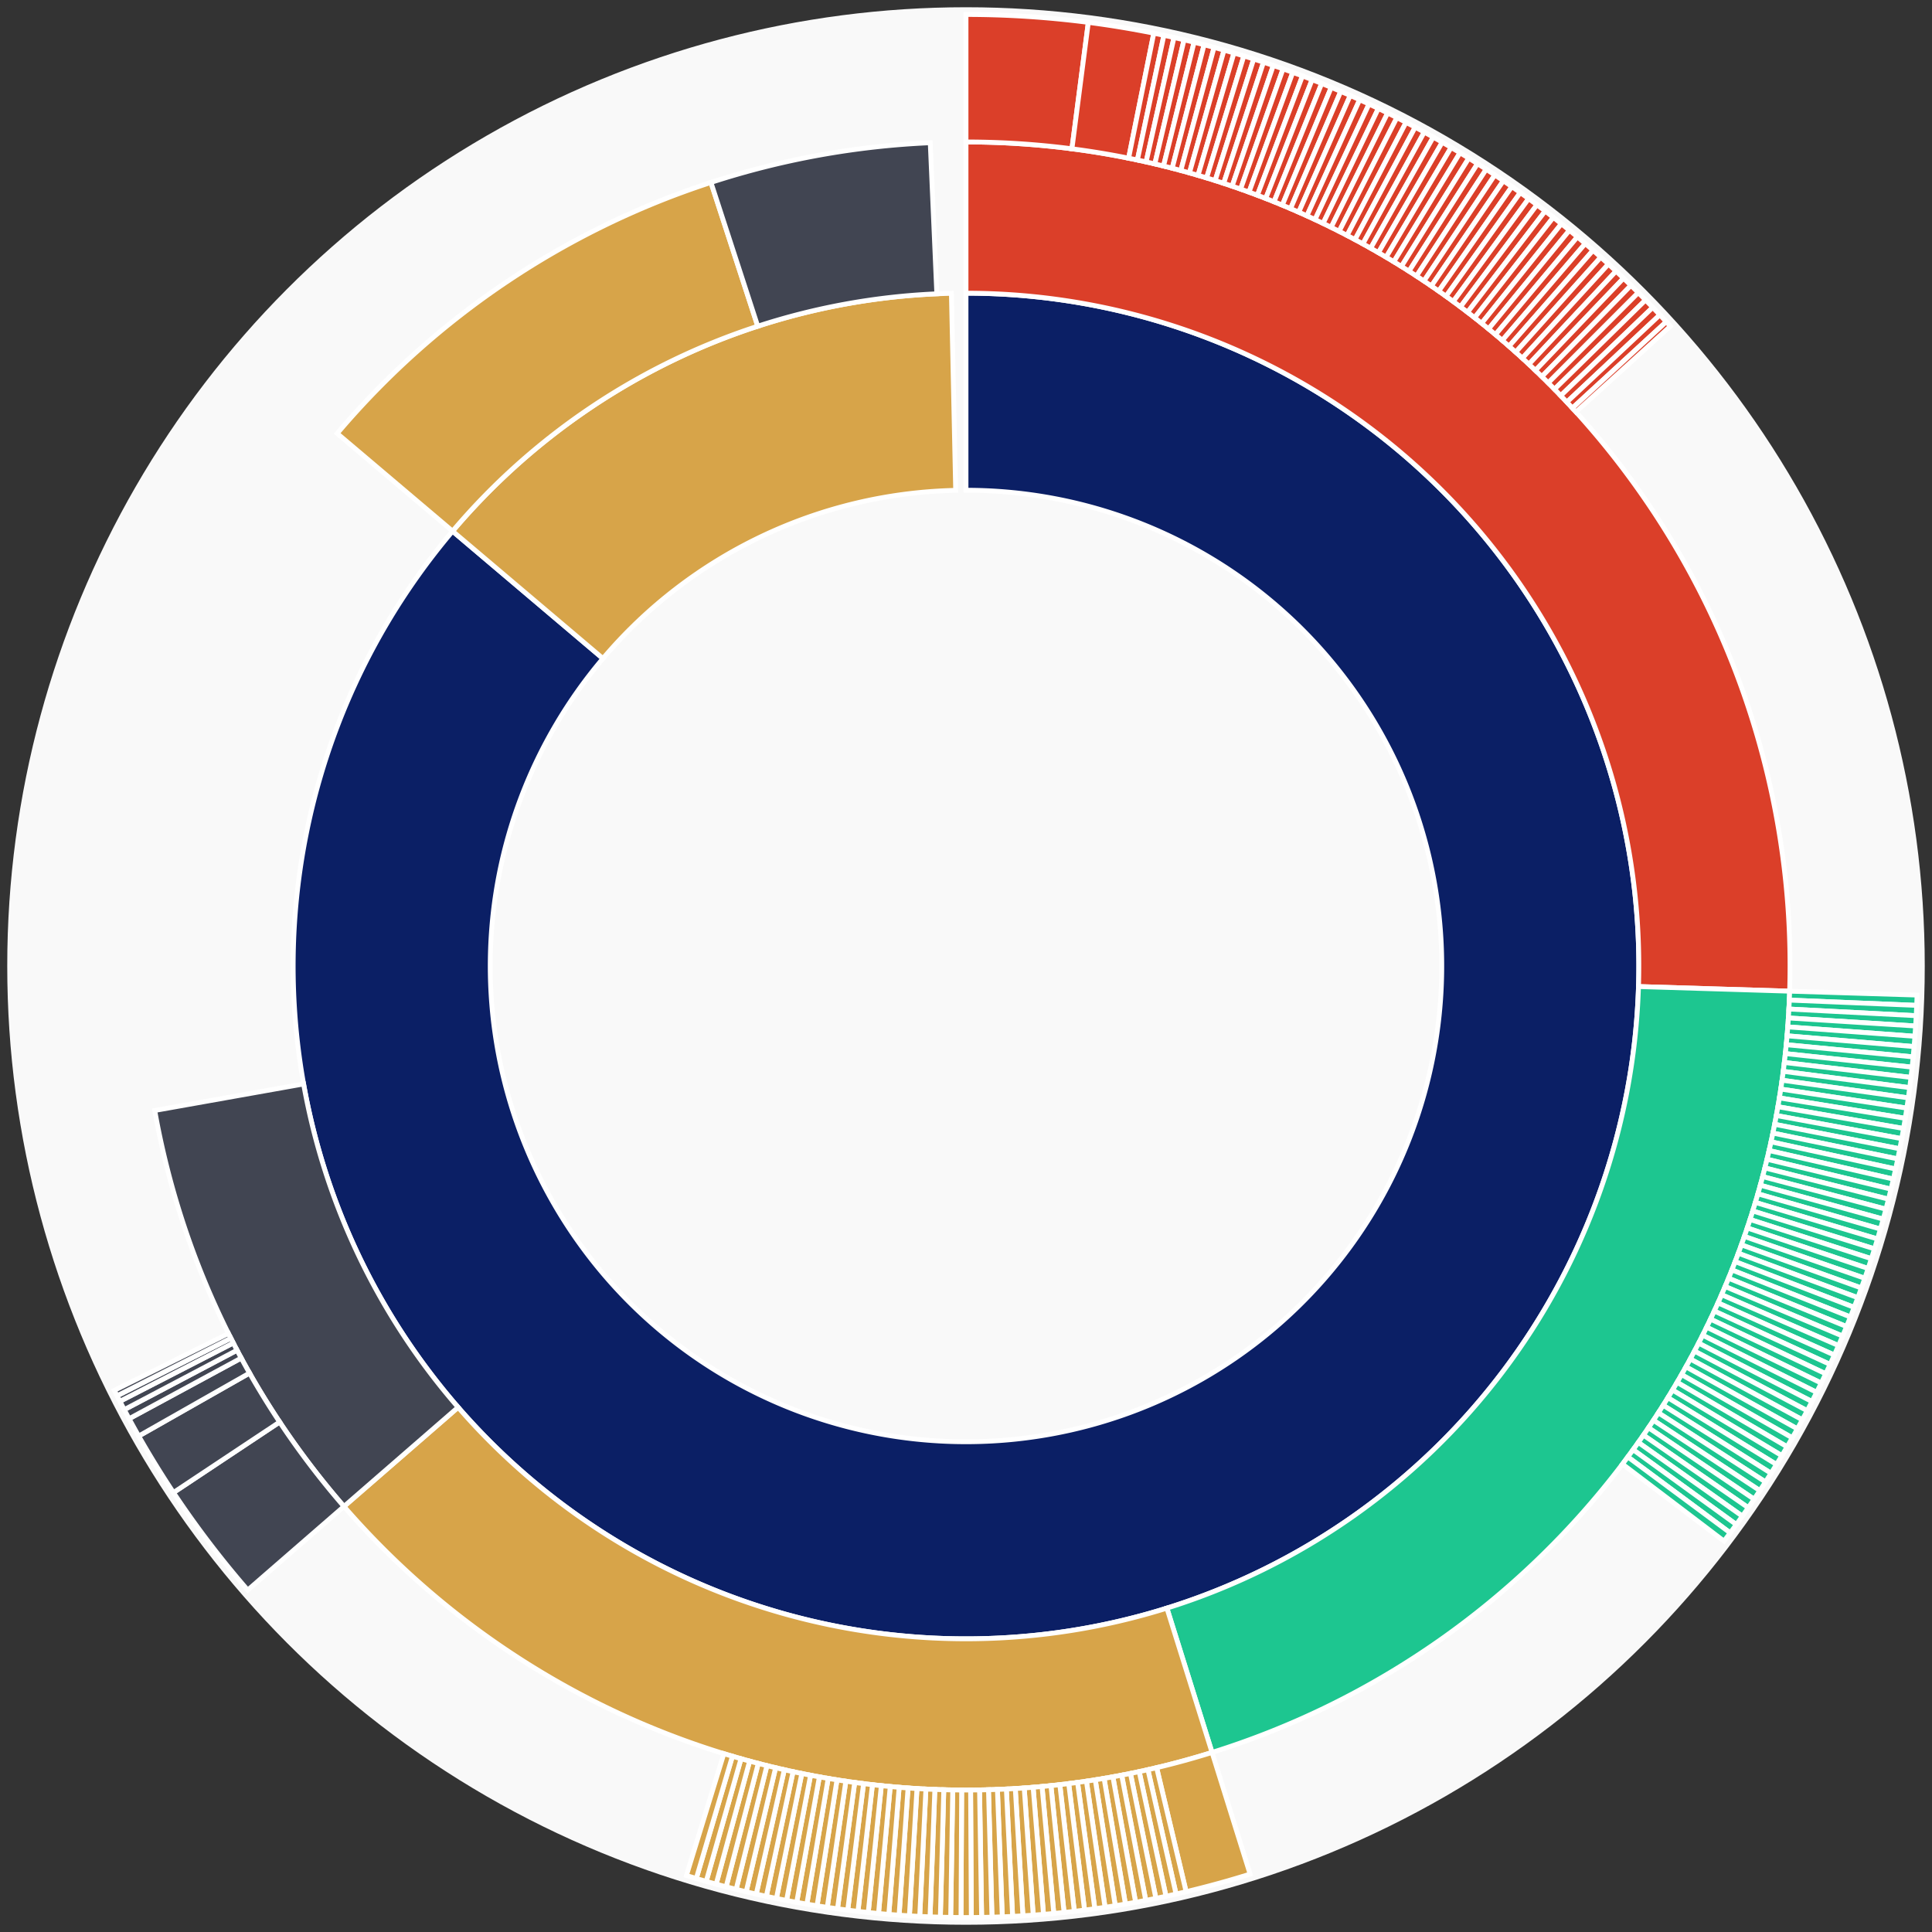 <svg xmlns="http://www.w3.org/2000/svg" width="400" height="400" id="block-7907925"><rect width="100%" height="100%" fill="#333333" stroke="none"/><g id="burst-container" transform="translate(200,200)"><circle r="197" style="fill: #f9f9f9; stroke: #f9f9f9; stroke-width: 3; opacity: 1;" id="circle-base"></circle><path display="none" d="M6.031385485800715e-15,-98.5A98.5,98.5,0,1,1,-6.031385485800715e-15,98.5A98.5,98.5,0,1,1,6.031385485800715e-15,-98.5Z" fill-rule="evenodd" id="p-type-root" style="stroke: #fff; opacity: 1;"></path><path d="M8.529667153919608e-15,-139.3A139.3,139.3,0,1,1,-106.299,-90.027L-75.165,-63.659A98.5,98.5,0,1,0,6.031385485800715e-15,-98.5Z" fill-rule="evenodd" style="fill: #0B1F65; stroke: #fff; opacity: 1;" id="p-type-data"></path><path d="M-106.299,-90.027A139.3,139.3,0,0,1,-3.023,-139.267L-2.138,-98.477A98.5,98.5,0,0,0,-75.165,-63.659Z" fill-rule="evenodd" style="fill: #D7A449; stroke: #fff; opacity: 1;" id="p-type-value"></path><path d="M1.0446666101440332e-14,-170.607A170.607,170.607,0,0,1,170.527,5.212L139.235,4.255A139.3,139.3,0,0,0,8.529667153919608e-15,-139.3Z" fill-rule="evenodd" style="fill: #DB3F29; stroke: #fff; opacity: 1;" id="p-type-functions"></path><path d="M170.527,5.212A170.607,170.607,0,0,1,50.941,162.824L41.593,132.946A139.3,139.3,0,0,0,139.235,4.255Z" fill-rule="evenodd" style="fill: #1DC690; stroke: #fff; opacity: 1;" id="p-type-logs"></path><path d="M50.941,162.824A170.607,170.607,0,0,1,-128.786,111.897L-105.153,91.364A139.3,139.3,0,0,0,41.593,132.946Z" fill-rule="evenodd" style="fill: #D7A449; stroke: #fff; opacity: 1;" id="p-type-tokenTransfers"></path><path d="M-128.786,111.897A170.607,170.607,0,0,1,-167.964,29.912L-137.142,24.423A139.3,139.3,0,0,0,-105.153,91.364Z" fill-rule="evenodd" style="fill: #414552; stroke: #fff; opacity: 1;" id="p-type-ether"></path><path d="M-130.19,-110.26A170.607,170.607,0,0,1,-52.806,-162.229L-43.116,-132.46A139.3,139.3,0,0,0,-106.299,-90.027Z" fill-rule="evenodd" style="fill: #D7A449; stroke: #fff; opacity: 1;" id="p-type-tokenTransfers"></path><path d="M-52.806,-162.229A170.607,170.607,0,0,1,-7.403,-170.446L-6.044,-139.169A139.3,139.3,0,0,0,-43.116,-132.46Z" fill-rule="evenodd" style="fill: #414552; stroke: #fff; opacity: 1;" id="p-type-ether"></path><path d="M1.206277097160143e-14,-197A197,197,0,0,1,25.325,-195.365L21.932,-169.191A170.607,170.607,0,0,0,1.0446666101440332e-14,-170.607Z" fill-rule="evenodd" style="fill: #DB3F29; stroke: #fff; opacity: 1;" id="p-type-functions"></path><path d="M25.325,-195.365A197,197,0,0,1,38.879,-193.125L33.67,-167.251A170.607,170.607,0,0,0,21.932,-169.191Z" fill-rule="evenodd" style="fill: #DB3F29; stroke: #fff; opacity: 1;" id="p-type-functions"></path><path d="M38.879,-193.125A197,197,0,0,1,40.972,-192.692L35.483,-166.876A170.607,170.607,0,0,0,33.67,-167.251Z" fill-rule="evenodd" style="fill: #DB3F29; stroke: #fff; opacity: 1;" id="p-type-functions"></path><path d="M40.972,-192.692A197,197,0,0,1,43.061,-192.236L37.292,-166.481A170.607,170.607,0,0,0,35.483,-166.876Z" fill-rule="evenodd" style="fill: #DB3F29; stroke: #fff; opacity: 1;" id="p-type-functions"></path><path d="M43.061,-192.236A197,197,0,0,1,45.144,-191.758L39.096,-166.067A170.607,170.607,0,0,0,37.292,-166.481Z" fill-rule="evenodd" style="fill: #DB3F29; stroke: #fff; opacity: 1;" id="p-type-functions"></path><path d="M45.144,-191.758A197,197,0,0,1,47.222,-191.256L40.896,-165.633A170.607,170.607,0,0,0,39.096,-166.067Z" fill-rule="evenodd" style="fill: #DB3F29; stroke: #fff; opacity: 1;" id="p-type-functions"></path><path d="M47.222,-191.256A197,197,0,0,1,49.295,-190.733L42.691,-165.179A170.607,170.607,0,0,0,40.896,-165.633Z" fill-rule="evenodd" style="fill: #DB3F29; stroke: #fff; opacity: 1;" id="p-type-functions"></path><path d="M49.295,-190.733A197,197,0,0,1,51.362,-190.187L44.48,-164.707A170.607,170.607,0,0,0,42.691,-165.179Z" fill-rule="evenodd" style="fill: #DB3F29; stroke: #fff; opacity: 1;" id="p-type-functions"></path><path d="M51.362,-190.187A197,197,0,0,1,53.422,-189.618L46.265,-164.214A170.607,170.607,0,0,0,44.48,-164.707Z" fill-rule="evenodd" style="fill: #DB3F29; stroke: #fff; opacity: 1;" id="p-type-functions"></path><path d="M53.422,-189.618A197,197,0,0,1,55.477,-189.027L48.044,-163.702A170.607,170.607,0,0,0,46.265,-164.214Z" fill-rule="evenodd" style="fill: #DB3F29; stroke: #fff; opacity: 1;" id="p-type-functions"></path><path d="M55.477,-189.027A197,197,0,0,1,57.525,-188.414L49.818,-163.172A170.607,170.607,0,0,0,48.044,-163.702Z" fill-rule="evenodd" style="fill: #DB3F29; stroke: #fff; opacity: 1;" id="p-type-functions"></path><path d="M57.525,-188.414A197,197,0,0,1,59.566,-187.779L51.585,-162.621A170.607,170.607,0,0,0,49.818,-163.172Z" fill-rule="evenodd" style="fill: #DB3F29; stroke: #fff; opacity: 1;" id="p-type-functions"></path><path d="M59.566,-187.779A197,197,0,0,1,61.6,-187.122L53.347,-162.052A170.607,170.607,0,0,0,51.585,-162.621Z" fill-rule="evenodd" style="fill: #DB3F29; stroke: #fff; opacity: 1;" id="p-type-functions"></path><path d="M61.6,-187.122A197,197,0,0,1,63.627,-186.442L55.102,-161.464A170.607,170.607,0,0,0,53.347,-162.052Z" fill-rule="evenodd" style="fill: #DB3F29; stroke: #fff; opacity: 1;" id="p-type-functions"></path><path d="M63.627,-186.442A197,197,0,0,1,65.646,-185.741L56.851,-160.856A170.607,170.607,0,0,0,55.102,-161.464Z" fill-rule="evenodd" style="fill: #DB3F29; stroke: #fff; opacity: 1;" id="p-type-functions"></path><path d="M65.646,-185.741A197,197,0,0,1,67.657,-185.017L58.593,-160.23A170.607,170.607,0,0,0,56.851,-160.856Z" fill-rule="evenodd" style="fill: #DB3F29; stroke: #fff; opacity: 1;" id="p-type-functions"></path><path d="M67.657,-185.017A197,197,0,0,1,69.661,-184.272L60.328,-159.585A170.607,170.607,0,0,0,58.593,-160.23Z" fill-rule="evenodd" style="fill: #DB3F29; stroke: #fff; opacity: 1;" id="p-type-functions"></path><path d="M69.661,-184.272A197,197,0,0,1,71.657,-183.506L62.056,-158.921A170.607,170.607,0,0,0,60.328,-159.585Z" fill-rule="evenodd" style="fill: #DB3F29; stroke: #fff; opacity: 1;" id="p-type-functions"></path><path d="M71.657,-183.506A197,197,0,0,1,73.644,-182.717L63.777,-158.238A170.607,170.607,0,0,0,62.056,-158.921Z" fill-rule="evenodd" style="fill: #DB3F29; stroke: #fff; opacity: 1;" id="p-type-functions"></path><path d="M73.644,-182.717A197,197,0,0,1,75.622,-181.907L65.49,-157.537A170.607,170.607,0,0,0,63.777,-158.238Z" fill-rule="evenodd" style="fill: #DB3F29; stroke: #fff; opacity: 1;" id="p-type-functions"></path><path d="M75.622,-181.907A197,197,0,0,1,77.591,-181.076L67.196,-156.817A170.607,170.607,0,0,0,65.49,-157.537Z" fill-rule="evenodd" style="fill: #DB3F29; stroke: #fff; opacity: 1;" id="p-type-functions"></path><path d="M77.591,-181.076A197,197,0,0,1,79.552,-180.224L68.894,-156.078A170.607,170.607,0,0,0,67.196,-156.817Z" fill-rule="evenodd" style="fill: #DB3F29; stroke: #fff; opacity: 1;" id="p-type-functions"></path><path d="M79.552,-180.224A197,197,0,0,1,81.502,-179.35L70.583,-155.321A170.607,170.607,0,0,0,68.894,-156.078Z" fill-rule="evenodd" style="fill: #DB3F29; stroke: #fff; opacity: 1;" id="p-type-functions"></path><path d="M81.502,-179.35A197,197,0,0,1,83.444,-178.455L72.264,-154.546A170.607,170.607,0,0,0,70.583,-155.321Z" fill-rule="evenodd" style="fill: #DB3F29; stroke: #fff; opacity: 1;" id="p-type-functions"></path><path d="M83.444,-178.455A197,197,0,0,1,85.375,-177.539L73.937,-153.753A170.607,170.607,0,0,0,72.264,-154.546Z" fill-rule="evenodd" style="fill: #DB3F29; stroke: #fff; opacity: 1;" id="p-type-functions"></path><path d="M85.375,-177.539A197,197,0,0,1,87.297,-176.602L75.601,-152.942A170.607,170.607,0,0,0,73.937,-153.753Z" fill-rule="evenodd" style="fill: #DB3F29; stroke: #fff; opacity: 1;" id="p-type-functions"></path><path d="M87.297,-176.602A197,197,0,0,1,89.208,-175.644L77.256,-152.113A170.607,170.607,0,0,0,75.601,-152.942Z" fill-rule="evenodd" style="fill: #DB3F29; stroke: #fff; opacity: 1;" id="p-type-functions"></path><path d="M89.208,-175.644A197,197,0,0,1,91.109,-174.666L78.902,-151.265A170.607,170.607,0,0,0,77.256,-152.113Z" fill-rule="evenodd" style="fill: #DB3F29; stroke: #fff; opacity: 1;" id="p-type-functions"></path><path d="M91.109,-174.666A197,197,0,0,1,92.998,-173.667L80.539,-150.4A170.607,170.607,0,0,0,78.902,-151.265Z" fill-rule="evenodd" style="fill: #DB3F29; stroke: #fff; opacity: 1;" id="p-type-functions"></path><path d="M92.998,-173.667A197,197,0,0,1,94.877,-172.648L82.166,-149.517A170.607,170.607,0,0,0,80.539,-150.4Z" fill-rule="evenodd" style="fill: #DB3F29; stroke: #fff; opacity: 1;" id="p-type-functions"></path><path d="M94.877,-172.648A197,197,0,0,1,96.745,-171.608L83.784,-148.617A170.607,170.607,0,0,0,82.166,-149.517Z" fill-rule="evenodd" style="fill: #DB3F29; stroke: #fff; opacity: 1;" id="p-type-functions"></path><path d="M96.745,-171.608A197,197,0,0,1,98.602,-170.548L85.392,-147.699A170.607,170.607,0,0,0,83.784,-148.617Z" fill-rule="evenodd" style="fill: #DB3F29; stroke: #fff; opacity: 1;" id="p-type-functions"></path><path d="M98.602,-170.548A197,197,0,0,1,100.446,-169.468L86.989,-146.764A170.607,170.607,0,0,0,85.392,-147.699Z" fill-rule="evenodd" style="fill: #DB3F29; stroke: #fff; opacity: 1;" id="p-type-functions"></path><path d="M100.446,-169.468A197,197,0,0,1,102.279,-168.368L88.577,-145.811A170.607,170.607,0,0,0,86.989,-146.764Z" fill-rule="evenodd" style="fill: #DB3F29; stroke: #fff; opacity: 1;" id="p-type-functions"></path><path d="M102.279,-168.368A197,197,0,0,1,104.1,-167.249L90.154,-144.842A170.607,170.607,0,0,0,88.577,-145.811Z" fill-rule="evenodd" style="fill: #DB3F29; stroke: #fff; opacity: 1;" id="p-type-functions"></path><path d="M104.1,-167.249A197,197,0,0,1,105.909,-166.109L91.72,-143.855A170.607,170.607,0,0,0,90.154,-144.842Z" fill-rule="evenodd" style="fill: #DB3F29; stroke: #fff; opacity: 1;" id="p-type-functions"></path><path d="M105.909,-166.109A197,197,0,0,1,107.705,-164.95L93.275,-142.851A170.607,170.607,0,0,0,91.72,-143.855Z" fill-rule="evenodd" style="fill: #DB3F29; stroke: #fff; opacity: 1;" id="p-type-functions"></path><path d="M107.705,-164.95A197,197,0,0,1,109.489,-163.772L94.82,-141.831A170.607,170.607,0,0,0,93.275,-142.851Z" fill-rule="evenodd" style="fill: #DB3F29; stroke: #fff; opacity: 1;" id="p-type-functions"></path><path d="M109.489,-163.772A197,197,0,0,1,111.259,-162.574L96.353,-140.793A170.607,170.607,0,0,0,94.82,-141.831Z" fill-rule="evenodd" style="fill: #DB3F29; stroke: #fff; opacity: 1;" id="p-type-functions"></path><path d="M111.259,-162.574A197,197,0,0,1,113.017,-161.357L97.876,-139.74A170.607,170.607,0,0,0,96.353,-140.793Z" fill-rule="evenodd" style="fill: #DB3F29; stroke: #fff; opacity: 1;" id="p-type-functions"></path><path d="M113.017,-161.357A197,197,0,0,1,114.761,-160.121L99.386,-138.669A170.607,170.607,0,0,0,97.876,-139.74Z" fill-rule="evenodd" style="fill: #DB3F29; stroke: #fff; opacity: 1;" id="p-type-functions"></path><path d="M114.761,-160.121A197,197,0,0,1,116.492,-158.867L100.885,-137.583A170.607,170.607,0,0,0,99.386,-138.669Z" fill-rule="evenodd" style="fill: #DB3F29; stroke: #fff; opacity: 1;" id="p-type-functions"></path><path d="M116.492,-158.867A197,197,0,0,1,118.209,-157.593L102.372,-136.48A170.607,170.607,0,0,0,100.885,-137.583Z" fill-rule="evenodd" style="fill: #DB3F29; stroke: #fff; opacity: 1;" id="p-type-functions"></path><path d="M118.209,-157.593A197,197,0,0,1,119.912,-156.301L103.847,-135.361A170.607,170.607,0,0,0,102.372,-136.48Z" fill-rule="evenodd" style="fill: #DB3F29; stroke: #fff; opacity: 1;" id="p-type-functions"></path><path d="M119.912,-156.301A197,197,0,0,1,121.601,-154.991L105.309,-134.226A170.607,170.607,0,0,0,103.847,-135.361Z" fill-rule="evenodd" style="fill: #DB3F29; stroke: #fff; opacity: 1;" id="p-type-functions"></path><path d="M121.601,-154.991A197,197,0,0,1,123.276,-153.662L106.76,-133.076A170.607,170.607,0,0,0,105.309,-134.226Z" fill-rule="evenodd" style="fill: #DB3F29; stroke: #fff; opacity: 1;" id="p-type-functions"></path><path d="M123.276,-153.662A197,197,0,0,1,124.936,-152.316L108.197,-131.909A170.607,170.607,0,0,0,106.76,-133.076Z" fill-rule="evenodd" style="fill: #DB3F29; stroke: #fff; opacity: 1;" id="p-type-functions"></path><path d="M124.936,-152.316A197,197,0,0,1,126.581,-150.951L109.622,-130.727A170.607,170.607,0,0,0,108.197,-131.909Z" fill-rule="evenodd" style="fill: #DB3F29; stroke: #fff; opacity: 1;" id="p-type-functions"></path><path d="M126.581,-150.951A197,197,0,0,1,128.212,-149.569L111.034,-129.53A170.607,170.607,0,0,0,109.622,-130.727Z" fill-rule="evenodd" style="fill: #DB3F29; stroke: #fff; opacity: 1;" id="p-type-functions"></path><path d="M128.212,-149.569A197,197,0,0,1,129.827,-148.169L112.433,-128.318A170.607,170.607,0,0,0,111.034,-129.53Z" fill-rule="evenodd" style="fill: #DB3F29; stroke: #fff; opacity: 1;" id="p-type-functions"></path><path d="M129.827,-148.169A197,197,0,0,1,131.427,-146.751L113.819,-127.09A170.607,170.607,0,0,0,112.433,-128.318Z" fill-rule="evenodd" style="fill: #DB3F29; stroke: #fff; opacity: 1;" id="p-type-functions"></path><path d="M131.427,-146.751A197,197,0,0,1,133.012,-145.316L115.192,-125.848A170.607,170.607,0,0,0,113.819,-127.09Z" fill-rule="evenodd" style="fill: #DB3F29; stroke: #fff; opacity: 1;" id="p-type-functions"></path><path d="M133.012,-145.316A197,197,0,0,1,134.581,-143.865L116.55,-124.59A170.607,170.607,0,0,0,115.192,-125.848Z" fill-rule="evenodd" style="fill: #DB3F29; stroke: #fff; opacity: 1;" id="p-type-functions"></path><path d="M134.581,-143.865A197,197,0,0,1,136.134,-142.396L117.895,-123.318A170.607,170.607,0,0,0,116.55,-124.59Z" fill-rule="evenodd" style="fill: #DB3F29; stroke: #fff; opacity: 1;" id="p-type-functions"></path><path d="M136.134,-142.396A197,197,0,0,1,137.671,-140.91L119.227,-122.032A170.607,170.607,0,0,0,117.895,-123.318Z" fill-rule="evenodd" style="fill: #DB3F29; stroke: #fff; opacity: 1;" id="p-type-functions"></path><path d="M137.671,-140.91A197,197,0,0,1,139.192,-139.408L120.544,-120.731A170.607,170.607,0,0,0,119.227,-122.032Z" fill-rule="evenodd" style="fill: #DB3F29; stroke: #fff; opacity: 1;" id="p-type-functions"></path><path d="M139.192,-139.408A197,197,0,0,1,140.696,-137.889L121.847,-119.416A170.607,170.607,0,0,0,120.544,-120.731Z" fill-rule="evenodd" style="fill: #DB3F29; stroke: #fff; opacity: 1;" id="p-type-functions"></path><path d="M140.696,-137.889A197,197,0,0,1,142.184,-136.355L123.135,-118.087A170.607,170.607,0,0,0,121.847,-119.416Z" fill-rule="evenodd" style="fill: #DB3F29; stroke: #fff; opacity: 1;" id="p-type-functions"></path><path d="M142.184,-136.355A197,197,0,0,1,143.649,-134.811L124.404,-116.75A170.607,170.607,0,0,0,123.135,-118.087Z" fill-rule="evenodd" style="fill: #DB3F29; stroke: #fff; opacity: 1;" id="p-type-functions"></path><path d="M143.649,-134.811A197,197,0,0,1,144.978,-133.381L125.554,-115.511A170.607,170.607,0,0,0,124.404,-116.75Z" fill-rule="evenodd" style="fill: #DB3F29; stroke: #fff; opacity: 1;" id="p-type-functions"></path><path d="M144.978,-133.381A197,197,0,0,1,145.826,-132.453L126.289,-114.708A170.607,170.607,0,0,0,125.554,-115.511Z" fill-rule="evenodd" style="fill: #DB3F29; stroke: #fff; opacity: 1;" id="p-type-functions"></path><path d="M196.908,6.018A197,197,0,0,1,196.831,8.154L170.461,7.062A170.607,170.607,0,0,0,170.527,5.212Z" fill-rule="evenodd" style="fill: #1DC690; stroke: #fff; opacity: 1;" id="p-type-logs"></path><path d="M196.831,8.154A197,197,0,0,1,196.731,10.29L170.374,8.911A170.607,170.607,0,0,0,170.461,7.062Z" fill-rule="evenodd" style="fill: #1DC690; stroke: #fff; opacity: 1;" id="p-type-logs"></path><path d="M196.731,10.29A197,197,0,0,1,196.608,12.424L170.267,10.759A170.607,170.607,0,0,0,170.374,8.911Z" fill-rule="evenodd" style="fill: #1DC690; stroke: #fff; opacity: 1;" id="p-type-logs"></path><path d="M196.608,12.424A197,197,0,0,1,196.461,14.556L170.141,12.606A170.607,170.607,0,0,0,170.267,10.759Z" fill-rule="evenodd" style="fill: #1DC690; stroke: #fff; opacity: 1;" id="p-type-logs"></path><path d="M196.461,14.556A197,197,0,0,1,196.292,16.687L169.994,14.452A170.607,170.607,0,0,0,170.141,12.606Z" fill-rule="evenodd" style="fill: #1DC690; stroke: #fff; opacity: 1;" id="p-type-logs"></path><path d="M196.292,16.687A197,197,0,0,1,196.099,18.816L169.827,16.295A170.607,170.607,0,0,0,169.994,14.452Z" fill-rule="evenodd" style="fill: #1DC690; stroke: #fff; opacity: 1;" id="p-type-logs"></path><path d="M196.099,18.816A197,197,0,0,1,195.884,20.943L169.64,18.137A170.607,170.607,0,0,0,169.827,16.295Z" fill-rule="evenodd" style="fill: #1DC690; stroke: #fff; opacity: 1;" id="p-type-logs"></path><path d="M195.884,20.943A197,197,0,0,1,195.645,23.067L169.433,19.977A170.607,170.607,0,0,0,169.64,18.137Z" fill-rule="evenodd" style="fill: #1DC690; stroke: #fff; opacity: 1;" id="p-type-logs"></path><path d="M195.645,23.067A197,197,0,0,1,195.383,25.189L169.207,21.814A170.607,170.607,0,0,0,169.433,19.977Z" fill-rule="evenodd" style="fill: #1DC690; stroke: #fff; opacity: 1;" id="p-type-logs"></path><path d="M195.383,25.189A197,197,0,0,1,195.098,27.307L168.96,23.649A170.607,170.607,0,0,0,169.207,21.814Z" fill-rule="evenodd" style="fill: #1DC690; stroke: #fff; opacity: 1;" id="p-type-logs"></path><path d="M195.098,27.307A197,197,0,0,1,194.79,29.423L168.693,25.481A170.607,170.607,0,0,0,168.96,23.649Z" fill-rule="evenodd" style="fill: #1DC690; stroke: #fff; opacity: 1;" id="p-type-logs"></path><path d="M194.79,29.423A197,197,0,0,1,194.46,31.535L168.407,27.31A170.607,170.607,0,0,0,168.693,25.481Z" fill-rule="evenodd" style="fill: #1DC690; stroke: #fff; opacity: 1;" id="p-type-logs"></path><path d="M194.46,31.535A197,197,0,0,1,194.106,33.643L168.101,29.136A170.607,170.607,0,0,0,168.407,27.31Z" fill-rule="evenodd" style="fill: #1DC690; stroke: #fff; opacity: 1;" id="p-type-logs"></path><path d="M194.106,33.643A197,197,0,0,1,193.73,35.747L167.775,30.958A170.607,170.607,0,0,0,168.101,29.136Z" fill-rule="evenodd" style="fill: #1DC690; stroke: #fff; opacity: 1;" id="p-type-logs"></path><path d="M193.73,35.747A197,197,0,0,1,193.33,37.847L167.429,32.777A170.607,170.607,0,0,0,167.775,30.958Z" fill-rule="evenodd" style="fill: #1DC690; stroke: #fff; opacity: 1;" id="p-type-logs"></path><path d="M193.33,37.847A197,197,0,0,1,192.908,39.943L167.063,34.592A170.607,170.607,0,0,0,167.429,32.777Z" fill-rule="evenodd" style="fill: #1DC690; stroke: #fff; opacity: 1;" id="p-type-logs"></path><path d="M192.908,39.943A197,197,0,0,1,192.463,42.034L166.678,36.402A170.607,170.607,0,0,0,167.063,34.592Z" fill-rule="evenodd" style="fill: #1DC690; stroke: #fff; opacity: 1;" id="p-type-logs"></path><path d="M192.463,42.034A197,197,0,0,1,191.996,44.12L166.273,38.209A170.607,170.607,0,0,0,166.678,36.402Z" fill-rule="evenodd" style="fill: #1DC690; stroke: #fff; opacity: 1;" id="p-type-logs"></path><path d="M191.996,44.12A197,197,0,0,1,191.506,46.2L165.849,40.011A170.607,170.607,0,0,0,166.273,38.209Z" fill-rule="evenodd" style="fill: #1DC690; stroke: #fff; opacity: 1;" id="p-type-logs"></path><path d="M191.506,46.2A197,197,0,0,1,190.993,48.276L165.405,41.808A170.607,170.607,0,0,0,165.849,40.011Z" fill-rule="evenodd" style="fill: #1DC690; stroke: #fff; opacity: 1;" id="p-type-logs"></path><path d="M190.993,48.276A197,197,0,0,1,190.458,50.345L164.942,43.6A170.607,170.607,0,0,0,165.405,41.808Z" fill-rule="evenodd" style="fill: #1DC690; stroke: #fff; opacity: 1;" id="p-type-logs"></path><path d="M190.458,50.345A197,197,0,0,1,189.901,52.409L164.459,45.388A170.607,170.607,0,0,0,164.942,43.6Z" fill-rule="evenodd" style="fill: #1DC690; stroke: #fff; opacity: 1;" id="p-type-logs"></path><path d="M189.901,52.409A197,197,0,0,1,189.321,54.467L163.957,47.169A170.607,170.607,0,0,0,164.459,45.388Z" fill-rule="evenodd" style="fill: #1DC690; stroke: #fff; opacity: 1;" id="p-type-logs"></path><path d="M189.321,54.467A197,197,0,0,1,188.719,56.518L163.435,48.946A170.607,170.607,0,0,0,163.957,47.169Z" fill-rule="evenodd" style="fill: #1DC690; stroke: #fff; opacity: 1;" id="p-type-logs"></path><path d="M188.719,56.518A197,197,0,0,1,188.094,58.562L162.894,50.716A170.607,170.607,0,0,0,163.435,48.946Z" fill-rule="evenodd" style="fill: #1DC690; stroke: #fff; opacity: 1;" id="p-type-logs"></path><path d="M188.094,58.562A197,197,0,0,1,187.448,60.6L162.335,52.481A170.607,170.607,0,0,0,162.894,50.716Z" fill-rule="evenodd" style="fill: #1DC690; stroke: #fff; opacity: 1;" id="p-type-logs"></path><path d="M187.448,60.6A197,197,0,0,1,186.779,62.63L161.756,54.239A170.607,170.607,0,0,0,162.335,52.481Z" fill-rule="evenodd" style="fill: #1DC690; stroke: #fff; opacity: 1;" id="p-type-logs"></path><path d="M186.779,62.63A197,197,0,0,1,186.089,64.653L161.157,55.991A170.607,170.607,0,0,0,161.756,54.239Z" fill-rule="evenodd" style="fill: #1DC690; stroke: #fff; opacity: 1;" id="p-type-logs"></path><path d="M186.089,64.653A197,197,0,0,1,185.376,66.669L160.54,57.737A170.607,170.607,0,0,0,161.157,55.991Z" fill-rule="evenodd" style="fill: #1DC690; stroke: #fff; opacity: 1;" id="p-type-logs"></path><path d="M185.376,66.669A197,197,0,0,1,184.642,68.676L159.904,59.475A170.607,170.607,0,0,0,160.54,57.737Z" fill-rule="evenodd" style="fill: #1DC690; stroke: #fff; opacity: 1;" id="p-type-logs"></path><path d="M184.642,68.676A197,197,0,0,1,183.886,70.676L159.25,61.207A170.607,170.607,0,0,0,159.904,59.475Z" fill-rule="evenodd" style="fill: #1DC690; stroke: #fff; opacity: 1;" id="p-type-logs"></path><path d="M183.886,70.676A197,197,0,0,1,183.108,72.667L158.576,62.931A170.607,170.607,0,0,0,159.25,61.207Z" fill-rule="evenodd" style="fill: #1DC690; stroke: #fff; opacity: 1;" id="p-type-logs"></path><path d="M183.108,72.667A197,197,0,0,1,182.309,74.649L157.884,64.648A170.607,170.607,0,0,0,158.576,62.931Z" fill-rule="evenodd" style="fill: #1DC690; stroke: #fff; opacity: 1;" id="p-type-logs"></path><path d="M182.309,74.649A197,197,0,0,1,181.488,76.623L157.173,66.358A170.607,170.607,0,0,0,157.884,64.648Z" fill-rule="evenodd" style="fill: #1DC690; stroke: #fff; opacity: 1;" id="p-type-logs"></path><path d="M181.488,76.623A197,197,0,0,1,180.646,78.588L156.444,68.059A170.607,170.607,0,0,0,157.173,66.358Z" fill-rule="evenodd" style="fill: #1DC690; stroke: #fff; opacity: 1;" id="p-type-logs"></path><path d="M180.646,78.588A197,197,0,0,1,179.782,80.544L155.696,69.753A170.607,170.607,0,0,0,156.444,68.059Z" fill-rule="evenodd" style="fill: #1DC690; stroke: #fff; opacity: 1;" id="p-type-logs"></path><path d="M179.782,80.544A197,197,0,0,1,178.898,82.49L154.93,71.438A170.607,170.607,0,0,0,155.696,69.753Z" fill-rule="evenodd" style="fill: #1DC690; stroke: #fff; opacity: 1;" id="p-type-logs"></path><path d="M178.898,82.49A197,197,0,0,1,177.992,84.426L154.146,73.115A170.607,170.607,0,0,0,154.93,71.438Z" fill-rule="evenodd" style="fill: #1DC690; stroke: #fff; opacity: 1;" id="p-type-logs"></path><path d="M177.992,84.426A197,197,0,0,1,177.066,86.352L153.343,74.783A170.607,170.607,0,0,0,154.146,73.115Z" fill-rule="evenodd" style="fill: #1DC690; stroke: #fff; opacity: 1;" id="p-type-logs"></path><path d="M177.066,86.352A197,197,0,0,1,176.118,88.269L152.523,76.443A170.607,170.607,0,0,0,153.343,74.783Z" fill-rule="evenodd" style="fill: #1DC690; stroke: #fff; opacity: 1;" id="p-type-logs"></path><path d="M176.118,88.269A197,197,0,0,1,175.15,90.175L151.684,78.093A170.607,170.607,0,0,0,152.523,76.443Z" fill-rule="evenodd" style="fill: #1DC690; stroke: #fff; opacity: 1;" id="p-type-logs"></path><path d="M175.15,90.175A197,197,0,0,1,174.161,92.07L150.828,79.735A170.607,170.607,0,0,0,151.684,78.093Z" fill-rule="evenodd" style="fill: #1DC690; stroke: #fff; opacity: 1;" id="p-type-logs"></path><path d="M174.161,92.07A197,197,0,0,1,173.152,93.954L149.954,81.367A170.607,170.607,0,0,0,150.828,79.735Z" fill-rule="evenodd" style="fill: #1DC690; stroke: #fff; opacity: 1;" id="p-type-logs"></path><path d="M173.152,93.954A197,197,0,0,1,172.122,95.827L149.062,82.989A170.607,170.607,0,0,0,149.954,81.367Z" fill-rule="evenodd" style="fill: #1DC690; stroke: #fff; opacity: 1;" id="p-type-logs"></path><path d="M172.122,95.827A197,197,0,0,1,171.072,97.69L148.153,84.602A170.607,170.607,0,0,0,149.062,82.989Z" fill-rule="evenodd" style="fill: #1DC690; stroke: #fff; opacity: 1;" id="p-type-logs"></path><path d="M171.072,97.69A197,197,0,0,1,170.002,99.54L147.226,86.204A170.607,170.607,0,0,0,148.153,84.602Z" fill-rule="evenodd" style="fill: #1DC690; stroke: #fff; opacity: 1;" id="p-type-logs"></path><path d="M170.002,99.54A197,197,0,0,1,168.912,101.379L146.282,87.797A170.607,170.607,0,0,0,147.226,86.204Z" fill-rule="evenodd" style="fill: #1DC690; stroke: #fff; opacity: 1;" id="p-type-logs"></path><path d="M168.912,101.379A197,197,0,0,1,167.802,103.206L145.321,89.379A170.607,170.607,0,0,0,146.282,87.797Z" fill-rule="evenodd" style="fill: #1DC690; stroke: #fff; opacity: 1;" id="p-type-logs"></path><path d="M167.802,103.206A197,197,0,0,1,166.672,105.021L144.343,90.95A170.607,170.607,0,0,0,145.321,89.379Z" fill-rule="evenodd" style="fill: #1DC690; stroke: #fff; opacity: 1;" id="p-type-logs"></path><path d="M166.672,105.021A197,197,0,0,1,165.523,106.823L143.347,92.511A170.607,170.607,0,0,0,144.343,90.95Z" fill-rule="evenodd" style="fill: #1DC690; stroke: #fff; opacity: 1;" id="p-type-logs"></path><path d="M165.523,106.823A197,197,0,0,1,164.354,108.613L142.335,94.061A170.607,170.607,0,0,0,143.347,92.511Z" fill-rule="evenodd" style="fill: #1DC690; stroke: #fff; opacity: 1;" id="p-type-logs"></path><path d="M164.354,108.613A197,197,0,0,1,163.166,110.39L141.306,95.6A170.607,170.607,0,0,0,142.335,94.061Z" fill-rule="evenodd" style="fill: #1DC690; stroke: #fff; opacity: 1;" id="p-type-logs"></path><path d="M163.166,110.39A197,197,0,0,1,161.958,112.154L140.26,97.128A170.607,170.607,0,0,0,141.306,95.6Z" fill-rule="evenodd" style="fill: #1DC690; stroke: #fff; opacity: 1;" id="p-type-logs"></path><path d="M161.958,112.154A197,197,0,0,1,160.732,113.904L139.198,98.644A170.607,170.607,0,0,0,140.26,97.128Z" fill-rule="evenodd" style="fill: #1DC690; stroke: #fff; opacity: 1;" id="p-type-logs"></path><path d="M160.732,113.904A197,197,0,0,1,159.487,115.642L138.119,100.149A170.607,170.607,0,0,0,139.198,98.644Z" fill-rule="evenodd" style="fill: #1DC690; stroke: #fff; opacity: 1;" id="p-type-logs"></path><path d="M159.487,115.642A197,197,0,0,1,158.222,117.366L137.025,101.642A170.607,170.607,0,0,0,138.119,100.149Z" fill-rule="evenodd" style="fill: #1DC690; stroke: #fff; opacity: 1;" id="p-type-logs"></path><path d="M158.222,117.366A197,197,0,0,1,156.939,119.076L135.914,103.123A170.607,170.607,0,0,0,137.025,101.642Z" fill-rule="evenodd" style="fill: #1DC690; stroke: #fff; opacity: 1;" id="p-type-logs"></path><path d="M58.822,188.013A197,197,0,0,1,45.575,191.656L39.469,165.979A170.607,170.607,0,0,0,50.941,162.824Z" fill-rule="evenodd" style="fill: #D7A449; stroke: #fff; opacity: 1;" id="p-type-tokenTransfers"></path><path d="M45.575,191.656A197,197,0,0,1,43.493,192.139L37.666,166.397A170.607,170.607,0,0,0,39.469,165.979Z" fill-rule="evenodd" style="fill: #D7A449; stroke: #fff; opacity: 1;" id="p-type-tokenTransfers"></path><path d="M43.493,192.139A197,197,0,0,1,41.406,192.6L35.858,166.796A170.607,170.607,0,0,0,37.666,166.397Z" fill-rule="evenodd" style="fill: #D7A449; stroke: #fff; opacity: 1;" id="p-type-tokenTransfers"></path><path d="M41.406,192.6A197,197,0,0,1,39.313,193.037L34.046,167.175A170.607,170.607,0,0,0,35.858,166.796Z" fill-rule="evenodd" style="fill: #D7A449; stroke: #fff; opacity: 1;" id="p-type-tokenTransfers"></path><path d="M39.313,193.037A197,197,0,0,1,37.216,193.453L32.23,167.535A170.607,170.607,0,0,0,34.046,167.175Z" fill-rule="evenodd" style="fill: #D7A449; stroke: #fff; opacity: 1;" id="p-type-tokenTransfers"></path><path d="M37.216,193.453A197,197,0,0,1,35.115,193.845L30.41,167.875A170.607,170.607,0,0,0,32.23,167.535Z" fill-rule="evenodd" style="fill: #D7A449; stroke: #fff; opacity: 1;" id="p-type-tokenTransfers"></path><path d="M35.115,193.845A197,197,0,0,1,33.009,194.215L28.587,168.195A170.607,170.607,0,0,0,30.41,167.875Z" fill-rule="evenodd" style="fill: #D7A449; stroke: #fff; opacity: 1;" id="p-type-tokenTransfers"></path><path d="M33.009,194.215A197,197,0,0,1,30.9,194.562L26.76,168.495A170.607,170.607,0,0,0,28.587,168.195Z" fill-rule="evenodd" style="fill: #D7A449; stroke: #fff; opacity: 1;" id="p-type-tokenTransfers"></path><path d="M30.9,194.562A197,197,0,0,1,28.787,194.885L24.93,168.776A170.607,170.607,0,0,0,26.76,168.495Z" fill-rule="evenodd" style="fill: #D7A449; stroke: #fff; opacity: 1;" id="p-type-tokenTransfers"></path><path d="M28.787,194.885A197,197,0,0,1,26.671,195.186L23.098,169.036A170.607,170.607,0,0,0,24.93,168.776Z" fill-rule="evenodd" style="fill: #D7A449; stroke: #fff; opacity: 1;" id="p-type-tokenTransfers"></path><path d="M26.671,195.186A197,197,0,0,1,24.551,195.464L21.262,169.277A170.607,170.607,0,0,0,23.098,169.036Z" fill-rule="evenodd" style="fill: #D7A449; stroke: #fff; opacity: 1;" id="p-type-tokenTransfers"></path><path d="M24.551,195.464A197,197,0,0,1,22.429,195.719L19.424,169.498A170.607,170.607,0,0,0,21.262,169.277Z" fill-rule="evenodd" style="fill: #D7A449; stroke: #fff; opacity: 1;" id="p-type-tokenTransfers"></path><path d="M22.429,195.719A197,197,0,0,1,20.304,195.951L17.584,169.698A170.607,170.607,0,0,0,19.424,169.498Z" fill-rule="evenodd" style="fill: #D7A449; stroke: #fff; opacity: 1;" id="p-type-tokenTransfers"></path><path d="M20.304,195.951A197,197,0,0,1,18.176,196.16L15.741,169.879A170.607,170.607,0,0,0,17.584,169.698Z" fill-rule="evenodd" style="fill: #D7A449; stroke: #fff; opacity: 1;" id="p-type-tokenTransfers"></path><path d="M18.176,196.16A197,197,0,0,1,16.047,196.345L13.897,170.04A170.607,170.607,0,0,0,15.741,169.879Z" fill-rule="evenodd" style="fill: #D7A449; stroke: #fff; opacity: 1;" id="p-type-tokenTransfers"></path><path d="M16.047,196.345A197,197,0,0,1,13.915,196.508L12.051,170.181A170.607,170.607,0,0,0,13.897,170.04Z" fill-rule="evenodd" style="fill: #D7A449; stroke: #fff; opacity: 1;" id="p-type-tokenTransfers"></path><path d="M13.915,196.508A197,197,0,0,1,11.782,196.647L10.204,170.302A170.607,170.607,0,0,0,12.051,170.181Z" fill-rule="evenodd" style="fill: #D7A449; stroke: #fff; opacity: 1;" id="p-type-tokenTransfers"></path><path d="M11.782,196.647A197,197,0,0,1,9.648,196.764L8.355,170.402A170.607,170.607,0,0,0,10.204,170.302Z" fill-rule="evenodd" style="fill: #D7A449; stroke: #fff; opacity: 1;" id="p-type-tokenTransfers"></path><path d="M9.648,196.764A197,197,0,0,1,7.512,196.857L6.506,170.483A170.607,170.607,0,0,0,8.355,170.402Z" fill-rule="evenodd" style="fill: #D7A449; stroke: #fff; opacity: 1;" id="p-type-tokenTransfers"></path><path d="M7.512,196.857A197,197,0,0,1,5.375,196.927L4.655,170.543A170.607,170.607,0,0,0,6.506,170.483Z" fill-rule="evenodd" style="fill: #D7A449; stroke: #fff; opacity: 1;" id="p-type-tokenTransfers"></path><path d="M5.375,196.927A197,197,0,0,1,3.238,196.973L2.804,170.584A170.607,170.607,0,0,0,4.655,170.543Z" fill-rule="evenodd" style="fill: #D7A449; stroke: #fff; opacity: 1;" id="p-type-tokenTransfers"></path><path d="M3.238,196.973A197,197,0,0,1,1.101,196.997L0.953,170.604A170.607,170.607,0,0,0,2.804,170.584Z" fill-rule="evenodd" style="fill: #D7A449; stroke: #fff; opacity: 1;" id="p-type-tokenTransfers"></path><path d="M1.101,196.997A197,197,0,0,1,-1.037,196.997L-0.898,170.605A170.607,170.607,0,0,0,0.953,170.604Z" fill-rule="evenodd" style="fill: #D7A449; stroke: #fff; opacity: 1;" id="p-type-tokenTransfers"></path><path d="M-1.037,196.997A197,197,0,0,1,-3.174,196.974L-2.749,170.585A170.607,170.607,0,0,0,-0.898,170.605Z" fill-rule="evenodd" style="fill: #D7A449; stroke: #fff; opacity: 1;" id="p-type-tokenTransfers"></path><path d="M-3.174,196.974A197,197,0,0,1,-5.312,196.928L-4.6,170.545A170.607,170.607,0,0,0,-2.749,170.585Z" fill-rule="evenodd" style="fill: #D7A449; stroke: #fff; opacity: 1;" id="p-type-tokenTransfers"></path><path d="M-5.312,196.928A197,197,0,0,1,-7.448,196.859L-6.45,170.485A170.607,170.607,0,0,0,-4.6,170.545Z" fill-rule="evenodd" style="fill: #D7A449; stroke: #fff; opacity: 1;" id="p-type-tokenTransfers"></path><path d="M-7.448,196.859A197,197,0,0,1,-9.584,196.767L-8.3,170.405A170.607,170.607,0,0,0,-6.45,170.485Z" fill-rule="evenodd" style="fill: #D7A449; stroke: #fff; opacity: 1;" id="p-type-tokenTransfers"></path><path d="M-9.584,196.767A197,197,0,0,1,-11.718,196.651L-10.148,170.305A170.607,170.607,0,0,0,-8.3,170.405Z" fill-rule="evenodd" style="fill: #D7A449; stroke: #fff; opacity: 1;" id="p-type-tokenTransfers"></path><path d="M-11.718,196.651A197,197,0,0,1,-13.852,196.512L-11.996,170.185A170.607,170.607,0,0,0,-10.148,170.305Z" fill-rule="evenodd" style="fill: #D7A449; stroke: #fff; opacity: 1;" id="p-type-tokenTransfers"></path><path d="M-13.852,196.512A197,197,0,0,1,-15.983,196.351L-13.842,170.045A170.607,170.607,0,0,0,-11.996,170.185Z" fill-rule="evenodd" style="fill: #D7A449; stroke: #fff; opacity: 1;" id="p-type-tokenTransfers"></path><path d="M-15.983,196.351A197,197,0,0,1,-18.113,196.166L-15.686,169.884A170.607,170.607,0,0,0,-13.842,170.045Z" fill-rule="evenodd" style="fill: #D7A449; stroke: #fff; opacity: 1;" id="p-type-tokenTransfers"></path><path d="M-18.113,196.166A197,197,0,0,1,-20.24,195.957L-17.529,169.704A170.607,170.607,0,0,0,-15.686,169.884Z" fill-rule="evenodd" style="fill: #D7A449; stroke: #fff; opacity: 1;" id="p-type-tokenTransfers"></path><path d="M-20.24,195.957A197,197,0,0,1,-22.365,195.726L-19.369,169.504A170.607,170.607,0,0,0,-17.529,169.704Z" fill-rule="evenodd" style="fill: #D7A449; stroke: #fff; opacity: 1;" id="p-type-tokenTransfers"></path><path d="M-22.365,195.726A197,197,0,0,1,-24.488,195.472L-21.207,169.284A170.607,170.607,0,0,0,-19.369,169.504Z" fill-rule="evenodd" style="fill: #D7A449; stroke: #fff; opacity: 1;" id="p-type-tokenTransfers"></path><path d="M-24.488,195.472A197,197,0,0,1,-26.607,195.195L-23.043,169.044A170.607,170.607,0,0,0,-21.207,169.284Z" fill-rule="evenodd" style="fill: #D7A449; stroke: #fff; opacity: 1;" id="p-type-tokenTransfers"></path><path d="M-26.607,195.195A197,197,0,0,1,-28.724,194.895L-24.876,168.784A170.607,170.607,0,0,0,-23.043,169.044Z" fill-rule="evenodd" style="fill: #D7A449; stroke: #fff; opacity: 1;" id="p-type-tokenTransfers"></path><path d="M-28.724,194.895A197,197,0,0,1,-30.837,194.572L-26.706,168.504A170.607,170.607,0,0,0,-24.876,168.784Z" fill-rule="evenodd" style="fill: #D7A449; stroke: #fff; opacity: 1;" id="p-type-tokenTransfers"></path><path d="M-30.837,194.572A197,197,0,0,1,-32.947,194.225L-28.533,168.204A170.607,170.607,0,0,0,-26.706,168.504Z" fill-rule="evenodd" style="fill: #D7A449; stroke: #fff; opacity: 1;" id="p-type-tokenTransfers"></path><path d="M-32.947,194.225A197,197,0,0,1,-35.052,193.857L-30.356,167.885A170.607,170.607,0,0,0,-28.533,168.204Z" fill-rule="evenodd" style="fill: #D7A449; stroke: #fff; opacity: 1;" id="p-type-tokenTransfers"></path><path d="M-35.052,193.857A197,197,0,0,1,-37.154,193.465L-32.176,167.545A170.607,170.607,0,0,0,-30.356,167.885Z" fill-rule="evenodd" style="fill: #D7A449; stroke: #fff; opacity: 1;" id="p-type-tokenTransfers"></path><path d="M-37.154,193.465A197,197,0,0,1,-39.251,193.05L-33.992,167.186A170.607,170.607,0,0,0,-32.176,167.545Z" fill-rule="evenodd" style="fill: #D7A449; stroke: #fff; opacity: 1;" id="p-type-tokenTransfers"></path><path d="M-39.251,193.05A197,197,0,0,1,-41.343,192.613L-35.804,166.808A170.607,170.607,0,0,0,-33.992,167.186Z" fill-rule="evenodd" style="fill: #D7A449; stroke: #fff; opacity: 1;" id="p-type-tokenTransfers"></path><path d="M-41.343,192.613A197,197,0,0,1,-43.431,192.153L-37.612,166.409A170.607,170.607,0,0,0,-35.804,166.808Z" fill-rule="evenodd" style="fill: #D7A449; stroke: #fff; opacity: 1;" id="p-type-tokenTransfers"></path><path d="M-43.431,192.153A197,197,0,0,1,-45.513,191.67L-39.416,165.991A170.607,170.607,0,0,0,-37.612,166.409Z" fill-rule="evenodd" style="fill: #D7A449; stroke: #fff; opacity: 1;" id="p-type-tokenTransfers"></path><path d="M-45.513,191.67A197,197,0,0,1,-47.59,191.165L-41.214,165.554A170.607,170.607,0,0,0,-39.416,165.991Z" fill-rule="evenodd" style="fill: #D7A449; stroke: #fff; opacity: 1;" id="p-type-tokenTransfers"></path><path d="M-47.59,191.165A197,197,0,0,1,-49.662,190.638L-43.008,165.097A170.607,170.607,0,0,0,-41.214,165.554Z" fill-rule="evenodd" style="fill: #D7A449; stroke: #fff; opacity: 1;" id="p-type-tokenTransfers"></path><path d="M-49.662,190.638A197,197,0,0,1,-51.728,190.088L-44.797,164.621A170.607,170.607,0,0,0,-43.008,165.097Z" fill-rule="evenodd" style="fill: #D7A449; stroke: #fff; opacity: 1;" id="p-type-tokenTransfers"></path><path d="M-51.728,190.088A197,197,0,0,1,-53.787,189.515L-46.581,164.125A170.607,170.607,0,0,0,-44.797,164.621Z" fill-rule="evenodd" style="fill: #D7A449; stroke: #fff; opacity: 1;" id="p-type-tokenTransfers"></path><path d="M-53.787,189.515A197,197,0,0,1,-55.84,188.92L-48.359,163.61A170.607,170.607,0,0,0,-46.581,164.125Z" fill-rule="evenodd" style="fill: #D7A449; stroke: #fff; opacity: 1;" id="p-type-tokenTransfers"></path><path d="M-55.84,188.92A197,197,0,0,1,-57.887,188.303L-50.132,163.075A170.607,170.607,0,0,0,-48.359,163.61Z" fill-rule="evenodd" style="fill: #D7A449; stroke: #fff; opacity: 1;" id="p-type-tokenTransfers"></path><path d="M-148.709,129.208A197,197,0,0,1,-164.085,109.019L-142.102,94.413A170.607,170.607,0,0,0,-128.786,111.897Z" fill-rule="evenodd" style="fill: #414552; stroke: #fff; opacity: 1;" id="p-type-ether"></path><path d="M-164.085,109.019A197,197,0,0,1,-171.284,97.318L-148.336,84.28A170.607,170.607,0,0,0,-142.102,94.413Z" fill-rule="evenodd" style="fill: #414552; stroke: #fff; opacity: 1;" id="p-type-ether"></path><path d="M-171.284,97.318A197,197,0,0,1,-173.272,93.732L-150.058,81.174A170.607,170.607,0,0,0,-148.336,84.28Z" fill-rule="evenodd" style="fill: #414552; stroke: #fff; opacity: 1;" id="p-type-ether"></path><path d="M-173.272,93.732A197,197,0,0,1,-174.275,91.854L-150.927,79.548A170.607,170.607,0,0,0,-150.058,81.174Z" fill-rule="evenodd" style="fill: #414552; stroke: #fff; opacity: 1;" id="p-type-ether"></path><path d="M-174.275,91.854A197,197,0,0,1,-175.176,90.123L-151.707,78.049A170.607,170.607,0,0,0,-150.927,79.548Z" fill-rule="evenodd" style="fill: #414552; stroke: #fff; opacity: 1;" id="p-type-ether"></path><path d="M-175.176,90.123A197,197,0,0,1,-175.759,88.981L-152.212,77.06A170.607,170.607,0,0,0,-151.707,78.049Z" fill-rule="evenodd" style="fill: #414552; stroke: #fff; opacity: 1;" id="p-type-ether"></path><path d="M-175.759,88.981A197,197,0,0,1,-176.324,87.858L-152.701,76.087A170.607,170.607,0,0,0,-152.212,77.06Z" fill-rule="evenodd" style="fill: #414552; stroke: #fff; opacity: 1;" id="p-type-ether"></path></g></svg>